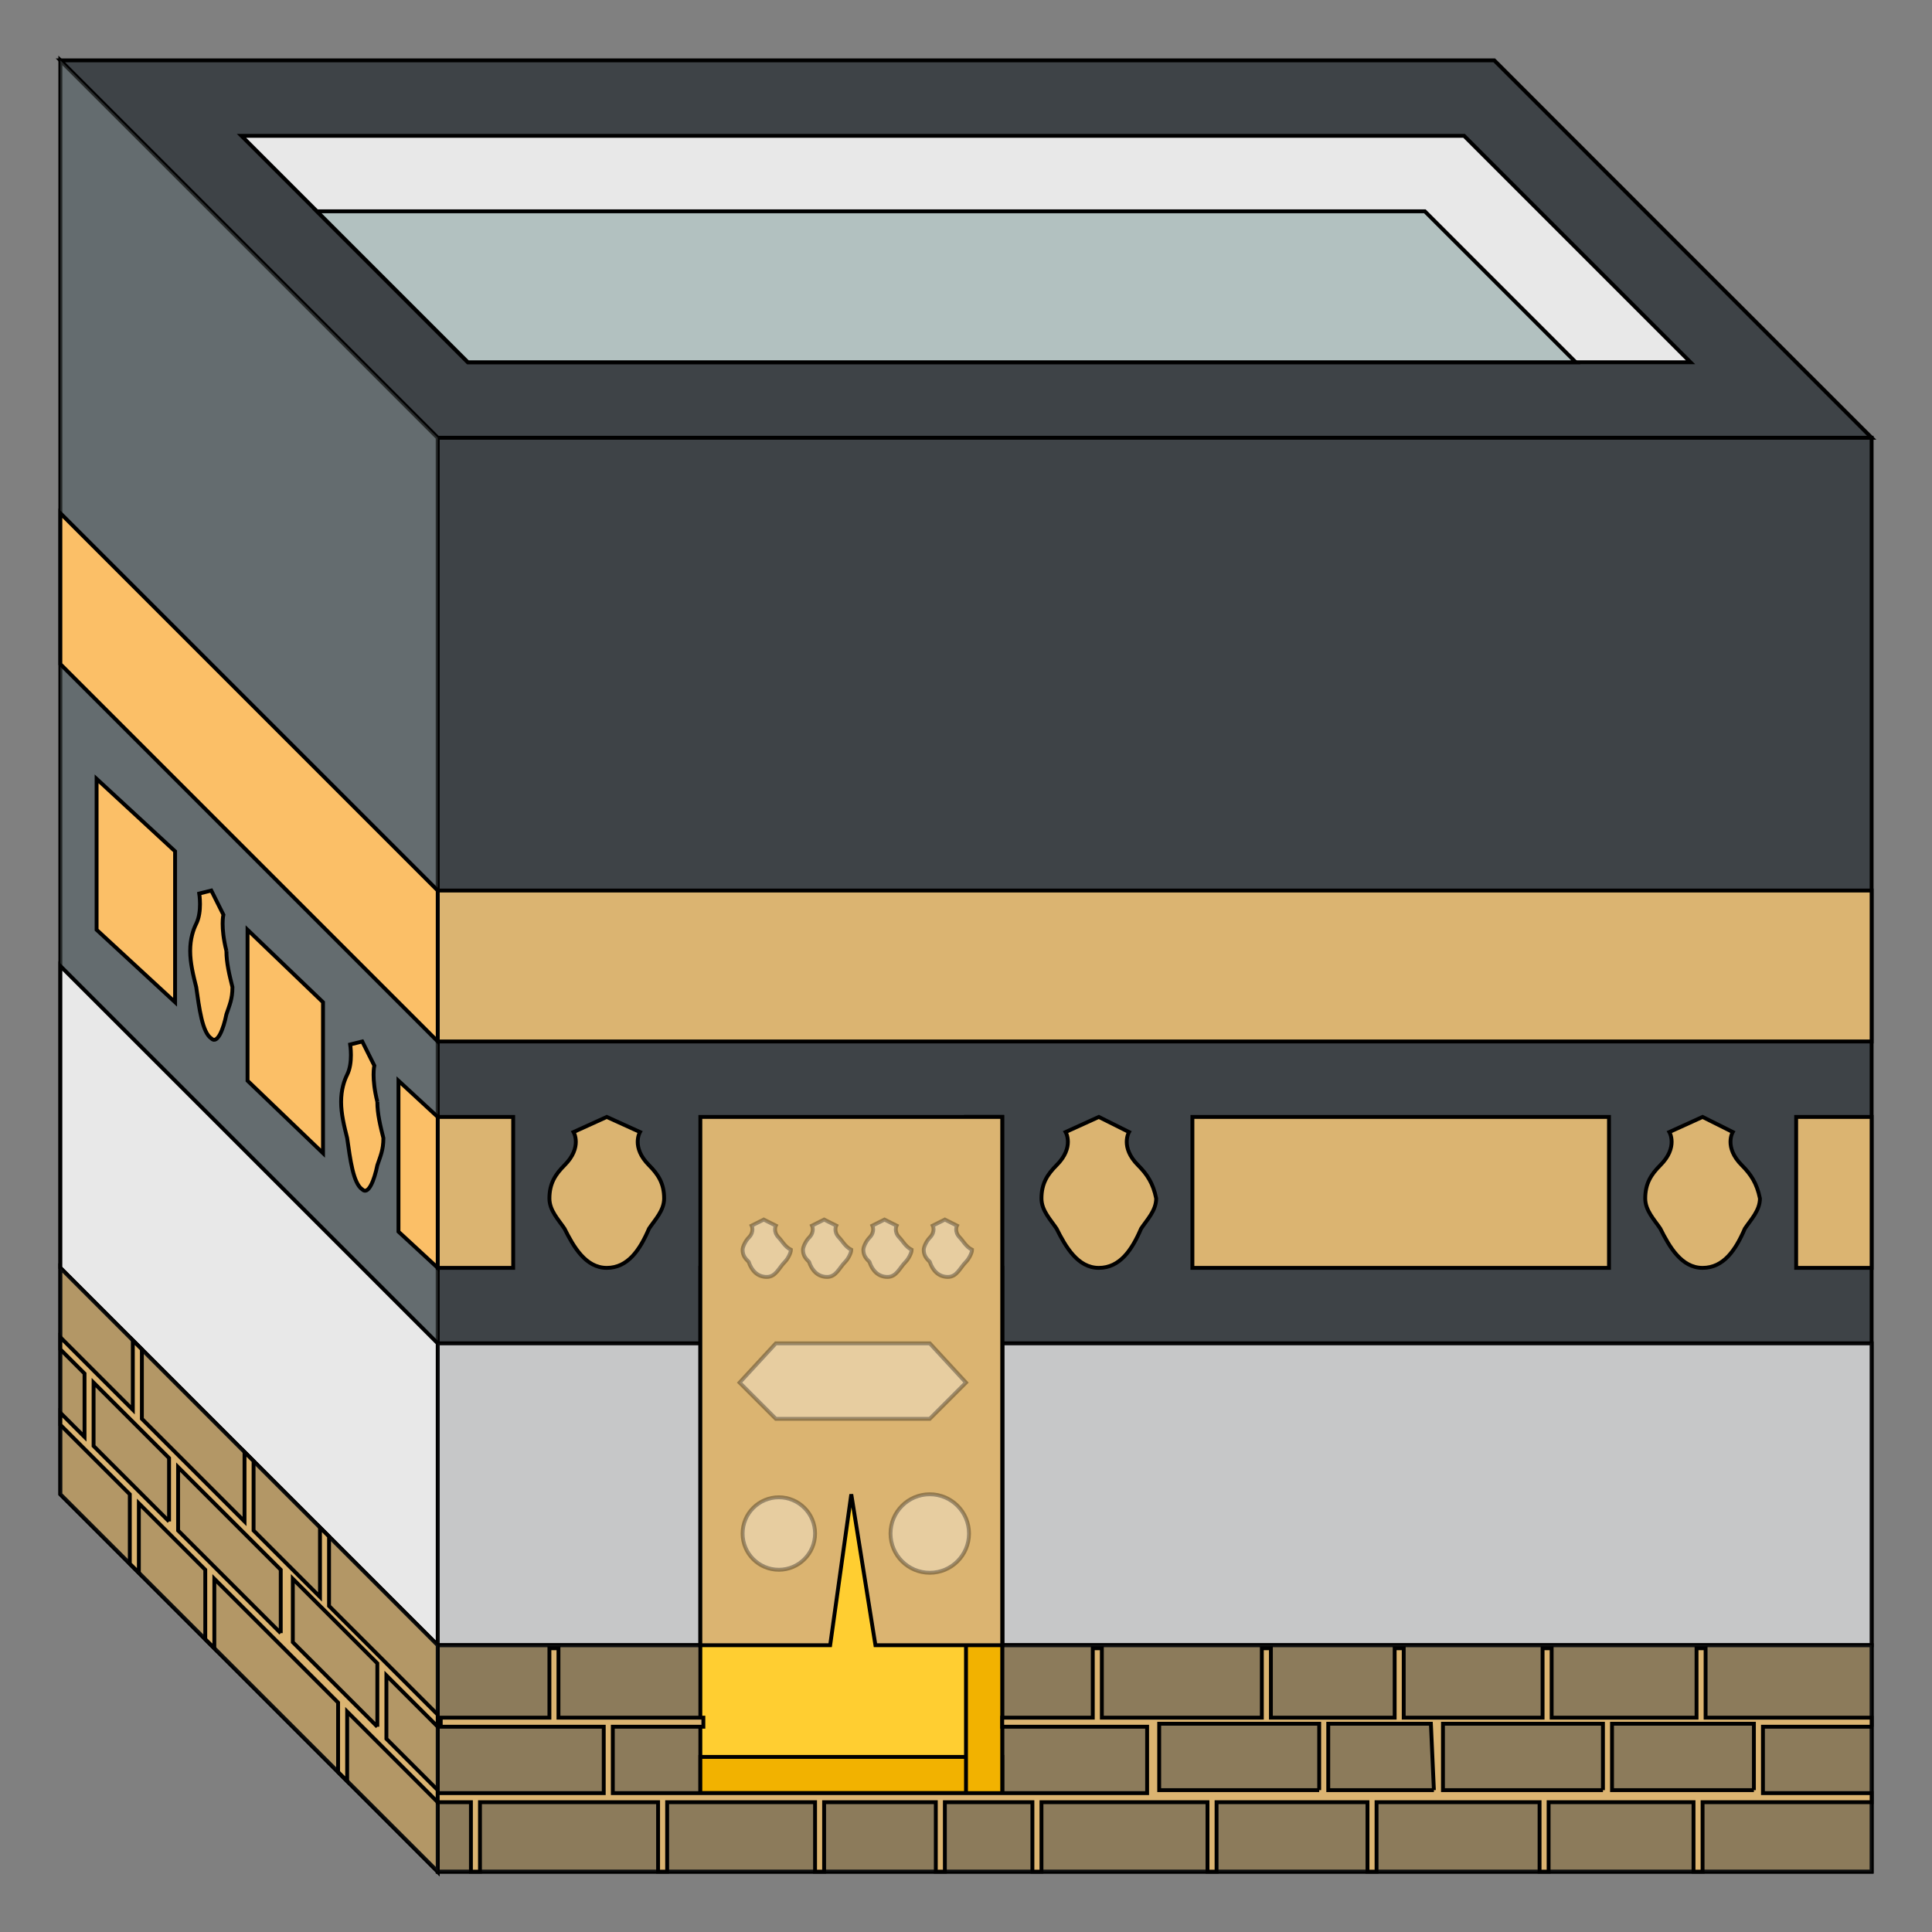 <svg viewBox="0 0 64 64" xmlns="http://www.w3.org/2000/svg" xmlns:xlink="http://www.w3.org/1999/xlink" aria-hidden="true" role="img" class="iconify iconify--emojione" preserveAspectRatio="xMidYMid meet" fill="#000000" stroke="#000000" stroke-width="0.128"><rect x="0" y="0" width="64" height="64" fill="#808080" stroke="none"/><g id="SVGRepo_bgCarrier" stroke-width="0"></g><g id="SVGRepo_tracerCarrier" stroke-linecap="round" stroke-linejoin="round"></g><g id="SVGRepo_iconCarrier"> <g fill="#3e4347"> <path d="M14.5 62L2 49.5V2l12.5 12.5z"> </path> <path d="M14.5 14.5H62V62H14.5z"> </path> <path d="M62 14.5H14.5L2 2h47.5z"> </path> </g> <path d="M15.5 12H56l-7.5-7.5H8l7.5 7.5z" fill="#e8e8e8"> </path> <path fill="#b2c1c0" d="M10.5 7l5 5h36.7l-5-5z"> </path> <path fill="#dbb471" d="M14.5 29.5H62v5H14.5z"> </path> <path opacity=".33" fill="#b2c1c0" d="M14.5 62L2 49.5V2l12.5 12.5z"> </path> <path fill="#fbbf67" d="M14.5 34.5L2 22v-5l12.5 12.5z"> </path> <g fill="#dbb471"> <path d="M39.5 37h13.8v5H39.5z"> </path> <path d="M59.5 37H62v5h-2.5z"> </path> <path d="M14.5 37H17v5h-2.5z"> </path> <path d="M37.7 38.6c-.6-.6-.3-1.1-.3-1.1l-1-.5l-1.1.5s.3.5-.3 1.1c-.3.3-.5.6-.5 1.1c0 .4.3.7.5 1c.3.6.7 1.3 1.4 1.3s1.1-.6 1.4-1.3c.2-.3.5-.6.5-1c-.1-.5-.3-.8-.6-1.1"> </path> <path d="M21.5 38.6c-.6-.6-.3-1.1-.3-1.1l-1.1-.5l-1.1.5s.3.5-.3 1.1c-.3.3-.5.6-.5 1.1c0 .4.3.7.5 1c.3.6.7 1.3 1.4 1.3s1.1-.6 1.4-1.3c.2-.3.5-.6.5-1c0-.5-.2-.8-.5-1.1"> </path> <path d="M57.7 38.6c-.6-.6-.3-1.1-.3-1.1l-1-.5l-1.1.5s.3.5-.3 1.1c-.3.3-.5.6-.5 1.1c0 .4.3.7.5 1c.3.6.7 1.3 1.4 1.3s1.1-.6 1.4-1.3c.2-.3.5-.6.5-1c-.1-.5-.3-.8-.6-1.1"> </path> </g> <path fill="#fbbf67" d="M13.2 35.8v5l1.3 1.2v-5z"> </path> <g fill="#e8e8e8"> <path d="M33.2 44.5H62v10H33.2z"> </path> <path d="M14.5 44.5h8.8v10h-8.8z"> </path> </g> <g fill="#fbbf67"> <path d="M12.5 36.5c-.2-.8-.1-1.2-.1-1.2l-.4-.8l-.4.1s.1.6-.1 1c-.1.2-.2.5-.2.9s.1.8.2 1.2c.1.7.2 1.5.5 1.7c.2.2.4-.3.5-.8c.1-.3.2-.5.2-.9c-.1-.4-.2-.8-.2-1.2"> </path> <path d="M7.5 31.5c-.2-.8-.1-1.2-.1-1.2l-.4-.8l-.4.1s.1.6-.1 1c-.1.2-.2.5-.2.9s.1.8.2 1.2c.1.7.2 1.5.5 1.7c.2.2.4-.3.5-.8c.1-.3.2-.5.2-.9c-.1-.4-.2-.8-.2-1.2"> </path> <path d="M8.2 30.8v5l2.5 2.4v-5z"> </path> <path d="M3.2 25.8v5l2.6 2.4v-5z"> </path> </g> <path fill="#e8e8e8" d="M2 42l12.5 12.5v-10L2 32z"> </path> <g fill="#3e4347"> <path opacity=".2" d="M33.2 44.5H62v10H33.2z"> </path> <path opacity=".2" d="M14.5 44.5h8.8v10h-8.8z"> </path> </g> <path fill="#dbb471" d="M14.5 54.5H62V62H14.5z"> </path> <path opacity=".5" fill="#3e4347" d="M14.5 54.5H62V62H14.5z"> </path> <path fill="#dbb471" d="M14.5 62L2 49.5V42l12.5 12.5z"> </path> <path opacity=".25" fill="#3e4347" d="M14.5 62L2 49.5V42l12.5 12.5z"> </path> <path fill="#ffce31" d="M23.2 42h10v17.5h-10z"> </path> <g fill="#f2b200"> <path d="M23.2 58.2h10v1.2h-10z"> </path> <path d="M32 37h1.2v22.5H32z"> </path> </g> <path fill="#dbb471" d="M23.2 37v17.5h4.3l.7-5l.8 5h4.2V37z"> </path> <g fill="#ffffff"> <path opacity=".33" d="M30.8 47h-5.1l-1.2-1.2l1.2-1.3h5.1l1.2 1.3z"> </path> <circle cx="30.8" cy="50.8" r="1.3" opacity=".33"> </circle> <circle cx="25.8" cy="50.8" r="1.2" opacity=".33"> </circle> <path d="M25.8 41c-.2-.2-.1-.4-.1-.4l-.4-.2l-.4.2s.1.2-.1.4c-.1.1-.2.3-.2.4c0 .2.1.3.2.4c.1.3.3.5.6.5s.4-.3.6-.5c.1-.1.2-.3.2-.4c-.2-.1-.3-.3-.4-.4" opacity=".33"> </path> <path d="M27.8 41c-.2-.2-.1-.4-.1-.4l-.4-.2l-.4.2s.1.2-.1.4c-.1.1-.2.3-.2.4c0 .2.1.3.2.4c.1.3.3.5.6.5s.4-.3.6-.5c.1-.1.2-.3.2-.4c-.2-.1-.3-.3-.4-.4" opacity=".33"> </path> <path d="M29.8 41c-.2-.2-.1-.4-.1-.4l-.4-.2l-.4.2s.1.2-.1.4c-.1.1-.2.3-.2.4c0 .2.1.3.2.4c.1.3.3.5.6.5s.4-.3.6-.5c.1-.1.2-.3.2-.4c-.2-.1-.3-.3-.4-.4" opacity=".33"> </path> <path d="M31.8 41c-.2-.2-.1-.4-.1-.4l-.4-.2l-.4.2s.1.2-.1.4c-.1.1-.2.3-.2.4c0 .2.1.3.2.4c.1.3.3.5.6.5s.4-.3.6-.5c.1-.1.2-.3.2-.4c-.2-.1-.3-.3-.4-.4" opacity=".33"> </path> </g> <g fill="#dbb471"> <path d="M14.5 59.3l-1.7-1.7v-2.1l1.7 1.7v-.4l-3.6-3.6v-2.3l-.3-.3v2.3l-2.2-2.2v-2.3l-.3-.3v2.3L4.7 47v-2.3l-.3-.3v2.3L2 44.3v.4l.8.8v2.1l-.8-.8v.4l2.3 2.3v2.3l.3.3v-2.3L6.8 52v2.3l.3.3v-2.3l4.1 4.1v2.3l.3.3v-2.3l3 3v-.4m-8.9-8.9l-2.5-2.5v-2.1l2.5 2.5v2.1m3.7 3.7l-3.4-3.4v-2.1L9.3 52v2.1m3.2 3.1l-2.8-2.8v-2.1l2.8 2.8v2.1"> </path> <path d="M62 57.2v-.3h-5.5v-2.3h-.3v2.3h-4.8v-2.3h-.3v2.3h-4.6v-2.3h-.3v2.3h-4.1v-2.3h-.3v2.3h-5.3v-2.3h-.3v2.3h-3v.3H38v2.2H20.3v-2.2h3v-.3h-4.8v-2.3h-.3v2.3h-3.6v.3H20v2.2h-5.5v.3h1.1V62h.3v-2.3h5.9V62h.3v-2.3H27V62h.3v-2.3H31V62h.3v-2.3h2.9V62h.3v-2.3H40V62h.3v-2.3h5V62h.3v-2.3H51V62h.3v-2.3h4.8V62h.3v-2.3H62v-.3h-3.6v-2.2H62m-18.3 2.1h-5.3v-2.2h5.3v2.2m3.8 0H44v-2.2h3.4l.1 2.2m5.6 0h-5.3v-2.2h5.3v2.2m5 0h-4.7v-2.2h4.7v2.2"> </path> </g> </g></svg>